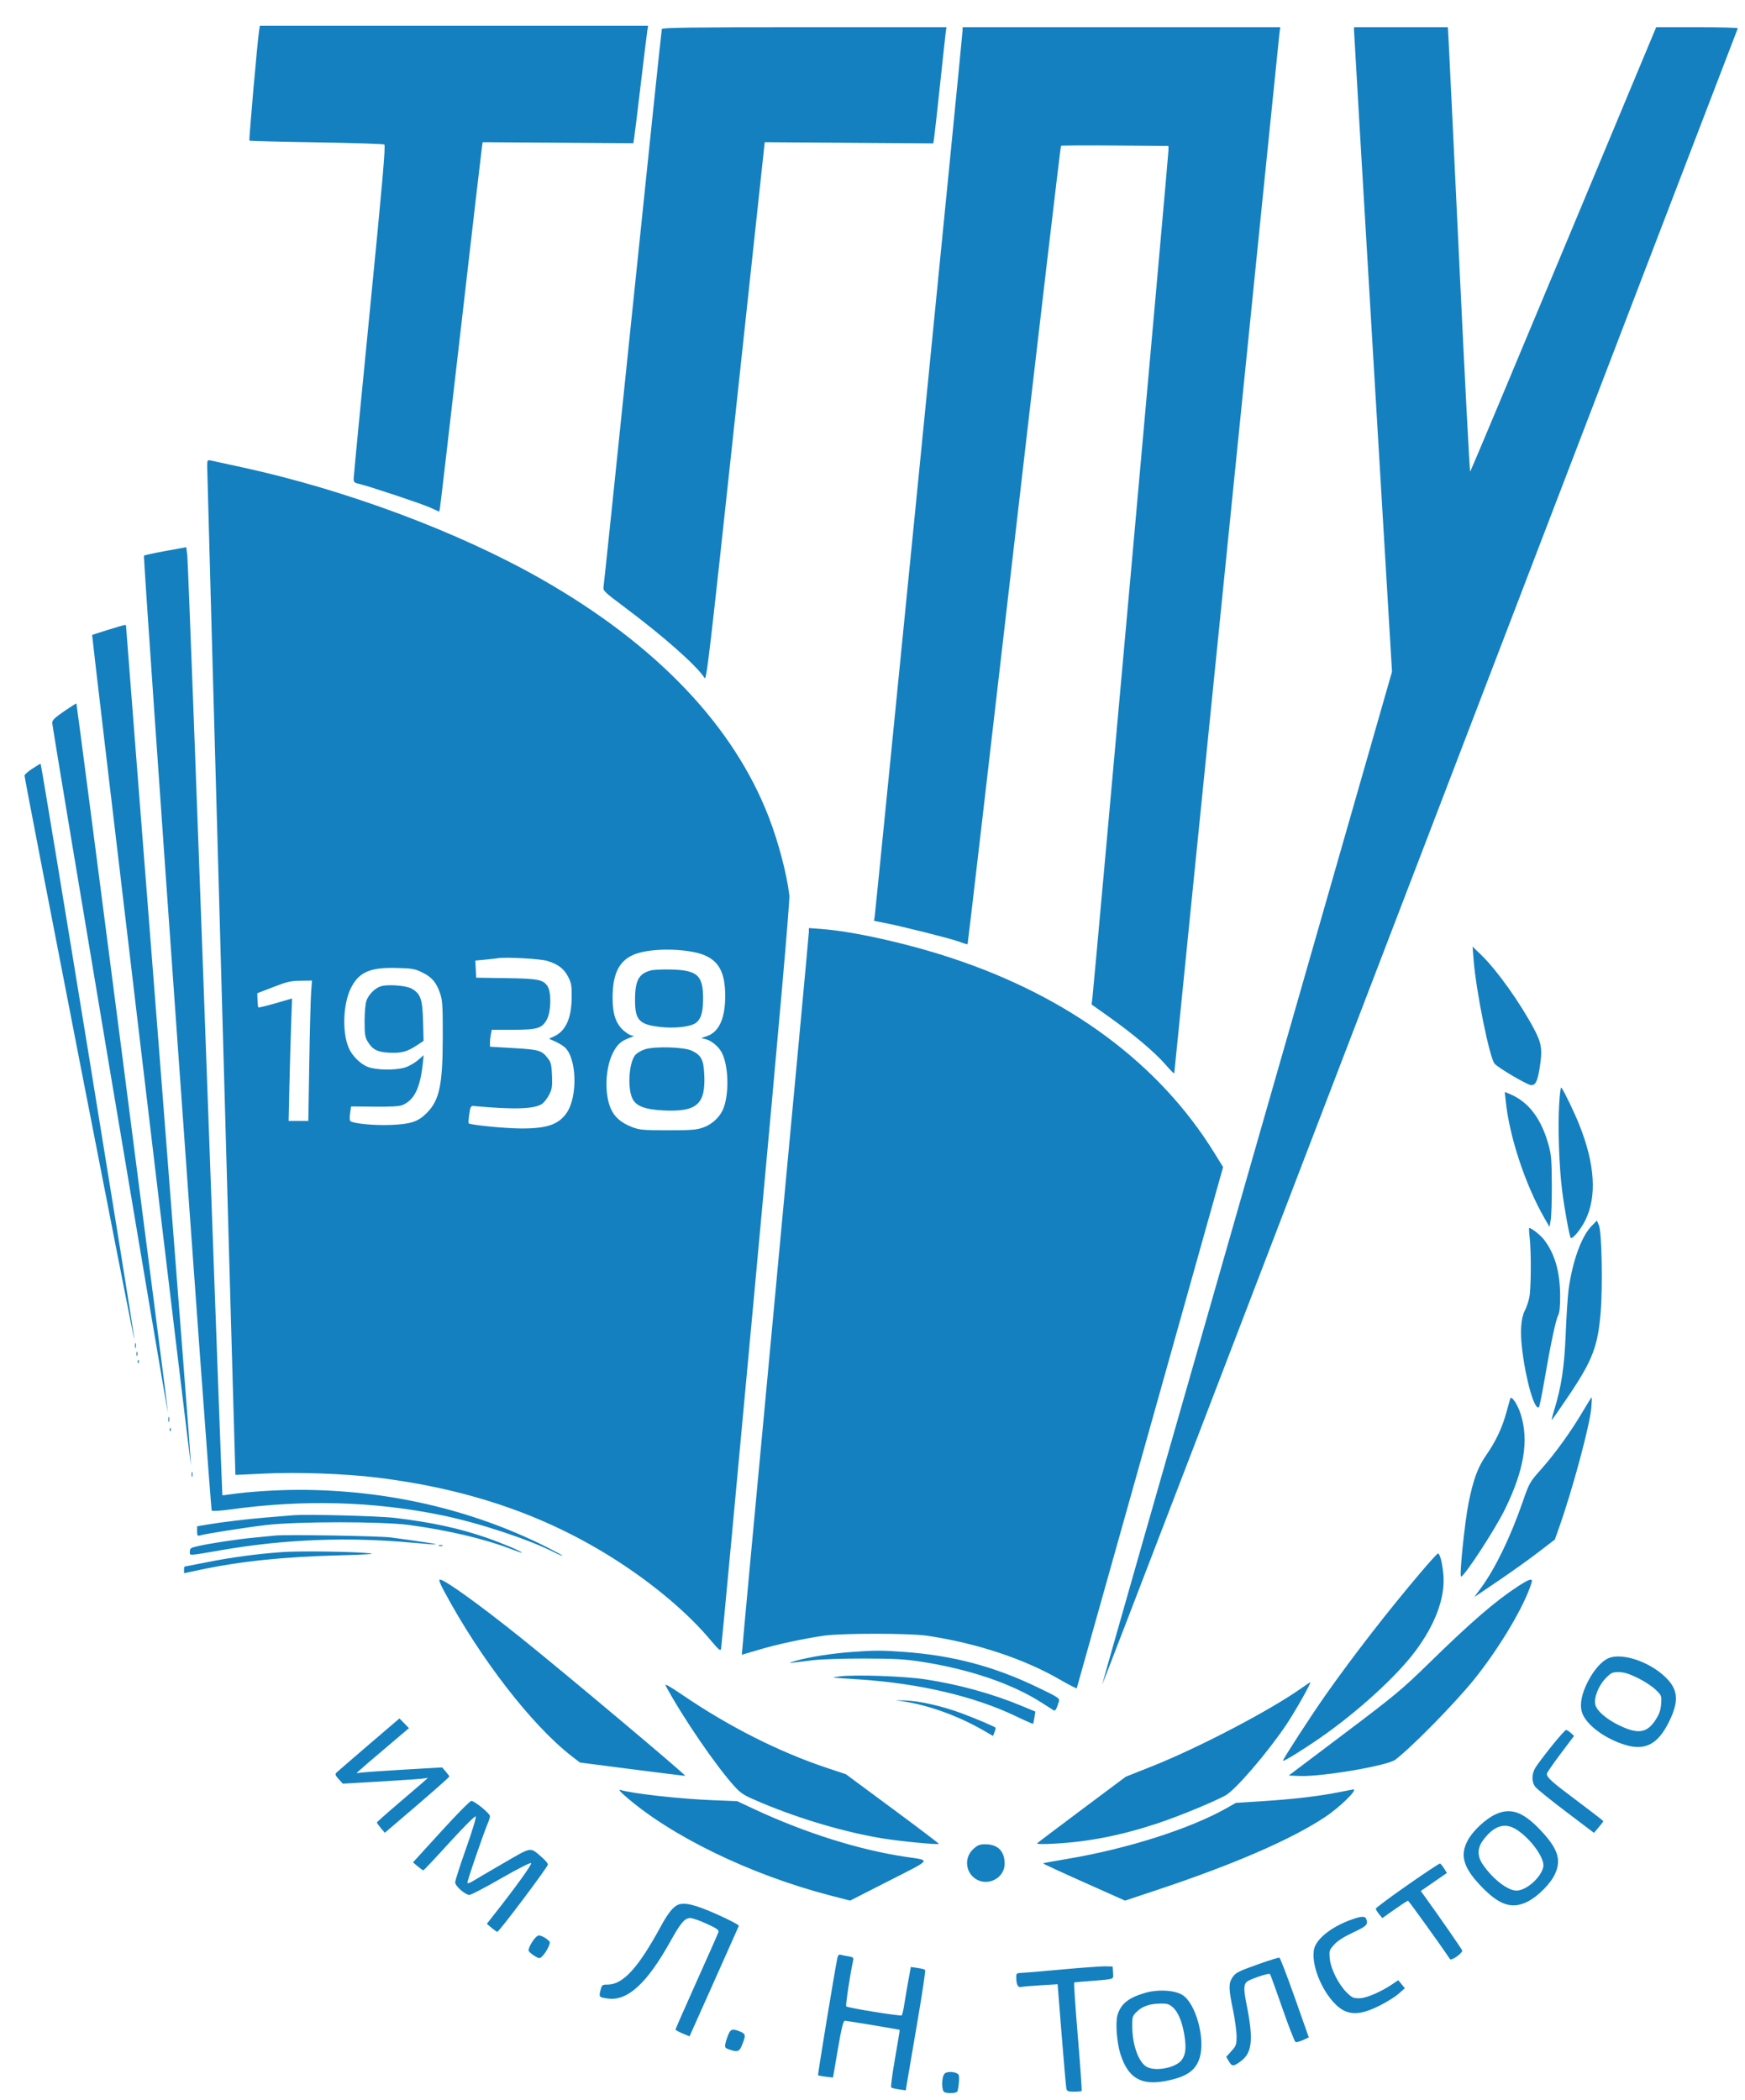 <svg width="59" height="71" viewBox="0 0 59 71" fill="none" xmlns="http://www.w3.org/2000/svg">
<g clip-path="url(#clip0_35_918)">
<path fill-rule="evenodd" clip-rule="evenodd" d="M8.758 1.054C8.699 1.456 8.411 4.732 8.433 4.754C8.446 4.767 9.463 4.793 10.695 4.812C11.926 4.832 12.961 4.864 12.994 4.885C13.042 4.914 12.935 6.143 12.506 10.489C12.203 13.551 11.957 16.114 11.957 16.186C11.958 16.294 11.987 16.323 12.118 16.351C12.427 16.418 14.242 17.022 14.544 17.158L14.85 17.297L14.873 17.19C14.886 17.131 15.206 14.387 15.584 11.092C15.963 7.797 16.283 5.035 16.297 4.954L16.321 4.807L18.867 4.824L21.413 4.841L21.44 4.677C21.455 4.588 21.556 3.766 21.664 2.851C21.772 1.937 21.873 1.117 21.887 1.03L21.913 0.871H15.349H8.785L8.758 1.054ZM22.377 0.981C22.366 1.014 21.924 5.234 21.395 10.358C20.866 15.482 20.422 19.742 20.408 19.825C20.383 19.97 20.409 19.995 21.145 20.546C22.452 21.525 23.559 22.505 23.822 22.918C23.888 23.02 23.986 22.18 24.875 13.919L25.856 4.807L28.705 4.827L31.555 4.847L31.584 4.656C31.601 4.551 31.691 3.739 31.785 2.851C31.879 1.964 31.966 1.166 31.978 1.078L32.001 0.92H27.198C23.4 0.92 22.392 0.932 22.377 0.981ZM32.546 1.03C32.546 1.153 29.623 30.613 29.58 30.928L29.552 31.129L29.86 31.189C30.458 31.303 32.133 31.723 32.415 31.828C32.572 31.887 32.707 31.927 32.715 31.918C32.724 31.909 33.431 25.838 34.287 18.428C35.143 11.017 35.857 4.943 35.873 4.93C35.89 4.916 36.715 4.912 37.705 4.92L39.507 4.935V5.081C39.507 5.238 36.976 33.436 36.933 33.759L36.907 33.955L37.508 34.382C38.322 34.959 39.057 35.581 39.41 35.99C39.571 36.177 39.703 36.309 39.703 36.283C39.703 36.207 43.228 1.351 43.259 1.127L43.287 0.92H37.917H32.546V1.03ZM45.781 1.03C45.78 1.09 46.069 5.992 46.422 11.923L47.065 22.707L42.158 39.819C39.46 49.232 37.258 56.939 37.266 56.947C37.274 56.955 42.109 44.368 48.009 28.977C53.91 13.586 58.746 0.976 58.757 0.956C58.768 0.936 58.151 0.92 57.387 0.92H55.997L52.869 8.414C51.149 12.536 49.727 15.925 49.709 15.944C49.691 15.963 49.526 12.805 49.342 8.926C49.158 5.047 48.995 1.659 48.98 1.396L48.953 0.92H47.367H45.781L45.781 1.03ZM7.005 15.749C7.003 15.949 7.951 49.842 7.959 49.856C7.962 49.859 8.404 49.84 8.944 49.813C10.029 49.757 11.667 49.816 12.743 49.948C15.969 50.345 18.64 51.289 21.051 52.883C22.223 53.657 23.294 54.576 23.987 55.399C24.311 55.785 24.361 55.827 24.381 55.73C24.395 55.67 24.926 49.975 25.563 43.076C26.368 34.352 26.711 30.45 26.688 30.263C26.602 29.54 26.321 28.471 25.993 27.622C24.8 24.53 22.194 21.797 18.336 19.594C15.522 17.986 11.695 16.556 8.156 15.79C7.646 15.68 7.178 15.578 7.118 15.565C7.017 15.542 7.007 15.558 7.005 15.749ZM5.599 18.625C5.215 18.695 4.886 18.767 4.868 18.785C4.827 18.826 7.11 51.009 7.159 51.065C7.179 51.089 7.451 51.072 7.775 51.028C10.256 50.684 12.626 50.748 14.934 51.221C16.183 51.478 17.844 52.024 18.735 52.472C18.89 52.55 19.017 52.603 19.017 52.589C19.017 52.575 18.758 52.435 18.441 52.276C15.923 51.019 13.073 50.364 10.111 50.363C9.362 50.363 8.361 50.428 7.819 50.511C7.659 50.536 7.523 50.551 7.518 50.545C7.512 50.539 7.251 43.447 6.938 34.786C6.624 26.125 6.352 18.917 6.332 18.768L6.297 18.498L5.599 18.625ZM3.657 21.29C3.365 21.379 3.121 21.459 3.115 21.468C3.109 21.477 3.855 27.809 4.774 35.539C5.692 43.269 6.45 49.562 6.457 49.524C6.465 49.486 5.974 43.102 5.367 35.337C4.759 27.572 4.262 21.197 4.262 21.168C4.262 21.104 4.284 21.099 3.657 21.29ZM2.168 24.044C1.842 24.268 1.765 24.344 1.767 24.443C1.769 24.606 5.672 47.868 5.679 47.757C5.684 47.664 2.603 23.798 2.583 23.779C2.577 23.773 2.39 23.892 2.168 24.044ZM1.088 25.988C0.947 26.081 0.83 26.184 0.829 26.217C0.826 26.324 4.526 45.323 4.547 45.303C4.575 45.275 1.404 25.811 1.372 25.816C1.358 25.818 1.23 25.895 1.088 25.988ZM27.348 31.515C27.346 31.593 26.833 37.12 26.207 43.797C25.58 50.474 25.074 55.938 25.082 55.938C25.09 55.938 25.344 55.863 25.647 55.772C26.241 55.592 27.158 55.394 27.865 55.292C28.467 55.206 30.76 55.207 31.345 55.294C33.03 55.546 34.626 56.075 35.856 56.788C36.152 56.959 36.4 57.086 36.406 57.069C36.413 57.052 37.529 53.081 38.886 48.245L41.354 39.452L41.061 38.978C39.199 35.96 36.151 33.699 32.178 32.387C30.672 31.889 28.837 31.481 27.755 31.402L27.35 31.373L27.348 31.515ZM49.823 32.437C49.904 33.494 50.367 35.78 50.536 35.96C50.678 36.111 51.619 36.665 51.759 36.68C51.91 36.697 51.982 36.564 52.052 36.131C52.158 35.483 52.129 35.275 51.864 34.777C51.387 33.882 50.616 32.801 50.092 32.292L49.789 31.999L49.823 32.437ZM23.429 32.179C24.213 32.327 24.514 32.73 24.52 33.637C24.526 34.414 24.316 34.886 23.901 35.026L23.711 35.091L23.852 35.126C24.059 35.177 24.299 35.378 24.407 35.589C24.624 36.013 24.658 36.898 24.477 37.422C24.369 37.737 24.096 38.003 23.765 38.118C23.543 38.195 23.357 38.21 22.571 38.208C21.715 38.206 21.616 38.197 21.354 38.093C20.986 37.947 20.77 37.755 20.646 37.464C20.432 36.961 20.466 36.102 20.721 35.596C20.867 35.305 21.001 35.185 21.299 35.079C21.435 35.031 21.46 35.01 21.382 35.009C21.322 35.007 21.185 34.928 21.079 34.832C20.82 34.599 20.712 34.275 20.712 33.735C20.712 32.94 20.918 32.504 21.394 32.286C21.823 32.09 22.71 32.044 23.429 32.179ZM18.507 32.483C18.875 32.597 19.075 32.751 19.213 33.026C19.32 33.239 19.335 33.329 19.329 33.735C19.319 34.425 19.129 34.847 18.744 35.029L18.564 35.114L18.778 35.21C18.896 35.263 19.042 35.352 19.102 35.409C19.503 35.784 19.536 37.071 19.16 37.619C18.889 38.014 18.489 38.151 17.62 38.147C17.062 38.144 15.904 38.03 15.846 37.972C15.834 37.96 15.843 37.822 15.866 37.665C15.901 37.422 15.922 37.38 16.004 37.387C17.382 37.514 18.077 37.492 18.331 37.313C18.398 37.265 18.504 37.128 18.566 37.009C18.664 36.821 18.677 36.733 18.664 36.367C18.652 36.03 18.628 35.915 18.548 35.808C18.322 35.506 18.251 35.483 17.377 35.431L16.566 35.383V35.249C16.566 35.176 16.58 35.048 16.597 34.964L16.627 34.811L17.344 34.811C18.181 34.811 18.334 34.762 18.499 34.444C18.636 34.179 18.644 33.529 18.511 33.335C18.36 33.113 18.192 33.081 17.105 33.065L16.1 33.05L16.086 32.761L16.071 32.472L16.404 32.44C16.588 32.423 16.782 32.401 16.836 32.391C17.08 32.345 18.273 32.411 18.507 32.483ZM14.278 32.873C14.603 33.031 14.757 33.214 14.883 33.588C14.961 33.822 14.973 34.019 14.97 35.08C14.967 36.688 14.858 37.197 14.419 37.634C14.133 37.92 13.879 38.002 13.208 38.028C12.64 38.05 11.93 37.981 11.844 37.895C11.822 37.873 11.819 37.753 11.838 37.628L11.871 37.402L12.662 37.41C13.196 37.416 13.501 37.4 13.6 37.359C14 37.195 14.201 36.794 14.291 35.986L14.326 35.671L14.12 35.846C14.007 35.943 13.811 36.052 13.684 36.089C13.349 36.186 12.719 36.175 12.439 36.067C12.181 35.968 11.901 35.687 11.786 35.413C11.564 34.883 11.6 33.938 11.862 33.407C12.129 32.864 12.506 32.697 13.407 32.721C13.937 32.734 14.027 32.75 14.278 32.873ZM22.013 32.803C21.605 32.906 21.475 33.139 21.471 33.773C21.466 34.483 21.602 34.634 22.325 34.716C22.797 34.769 23.321 34.714 23.51 34.59C23.698 34.467 23.772 34.231 23.772 33.749C23.772 32.971 23.579 32.797 22.695 32.774C22.411 32.767 22.104 32.78 22.013 32.803ZM10.519 33.551C10.503 33.773 10.475 34.841 10.457 35.923L10.425 37.892H10.092H9.759L9.785 36.706C9.8 36.054 9.826 35.123 9.843 34.637L9.875 33.754L9.315 33.915C9.007 34.004 8.746 34.067 8.735 34.056C8.724 34.046 8.711 33.933 8.707 33.807L8.699 33.576L9.238 33.367C9.7 33.187 9.832 33.157 10.163 33.153L10.548 33.148L10.519 33.551ZM12.87 33.343C12.675 33.405 12.463 33.619 12.389 33.829C12.355 33.926 12.327 34.233 12.327 34.517C12.326 34.944 12.343 35.059 12.424 35.197C12.591 35.479 12.752 35.565 13.158 35.585C13.57 35.606 13.763 35.555 14.091 35.339L14.322 35.186L14.304 34.521C14.283 33.772 14.222 33.597 13.923 33.422C13.736 33.314 13.11 33.266 12.87 33.343ZM21.802 35.472C21.676 35.513 21.528 35.602 21.474 35.67C21.259 35.942 21.211 36.804 21.39 37.151C21.517 37.394 21.815 37.506 22.419 37.537C23.569 37.595 23.865 37.332 23.811 36.3C23.786 35.821 23.709 35.675 23.401 35.522C23.142 35.393 22.146 35.362 21.802 35.472ZM52.716 37.335C52.67 38.124 52.715 39.441 52.815 40.231C52.896 40.874 53.065 41.801 53.109 41.844C53.165 41.901 53.441 41.57 53.597 41.258C53.997 40.461 53.93 39.354 53.4 38.029C53.235 37.615 52.912 36.941 52.798 36.773C52.768 36.728 52.74 36.919 52.716 37.335ZM50.907 37.194C51.03 38.419 51.566 40.041 52.225 41.188L52.391 41.477L52.431 41.237C52.454 41.105 52.471 40.568 52.468 40.044C52.465 39.23 52.45 39.035 52.361 38.713C52.112 37.812 51.685 37.248 51.05 36.983L50.878 36.912L50.907 37.194ZM53.81 41.447C53.47 41.796 53.166 42.636 53.036 43.589C53.007 43.804 52.962 44.476 52.938 45.081C52.893 46.211 52.793 46.875 52.548 47.67C52.494 47.844 52.457 47.992 52.465 48C52.473 48.008 52.737 47.631 53.052 47.162C53.849 45.975 54.028 45.503 54.121 44.347C54.192 43.454 54.156 41.639 54.062 41.423L53.992 41.261L53.81 41.447ZM51.72 41.841C51.776 42.348 51.768 43.579 51.706 43.867C51.676 44.008 51.607 44.208 51.553 44.31C51.425 44.557 51.393 45.007 51.463 45.598C51.589 46.662 51.892 47.706 52.033 47.565C52.053 47.545 52.132 47.16 52.209 46.709C52.425 45.452 52.598 44.631 52.679 44.474C52.732 44.372 52.752 44.18 52.75 43.789C52.746 42.986 52.563 42.36 52.194 41.893C52.074 41.741 51.779 41.511 51.704 41.511C51.693 41.511 51.699 41.659 51.72 41.841ZM4.566 45.497C4.567 45.577 4.578 45.604 4.59 45.557C4.603 45.509 4.602 45.443 4.589 45.41C4.575 45.377 4.565 45.416 4.566 45.497ZM4.613 45.765C4.613 45.833 4.624 45.861 4.638 45.827C4.652 45.793 4.652 45.738 4.638 45.704C4.624 45.671 4.613 45.698 4.613 45.765ZM4.658 46.039C4.661 46.096 4.672 46.107 4.688 46.068C4.702 46.033 4.7 45.99 4.684 45.974C4.668 45.958 4.656 45.987 4.658 46.039ZM51.061 47.282C51.049 47.322 50.991 47.531 50.932 47.746C50.788 48.27 50.571 48.73 50.255 49.182C49.969 49.592 49.817 49.999 49.657 50.789C49.523 51.451 49.334 53.299 49.401 53.295C49.515 53.288 50.549 51.702 50.882 51.023C51.53 49.7 51.697 48.702 51.419 47.813C51.313 47.473 51.098 47.155 51.061 47.282ZM53.511 47.722C53.119 48.388 52.587 49.127 52.111 49.663C51.721 50.102 51.707 50.127 51.486 50.763C51.072 51.955 50.563 53.008 50.09 53.656L49.846 53.989L50.644 53.449C51.084 53.151 51.697 52.714 52.007 52.476L52.57 52.044L52.708 51.656C53.169 50.357 53.752 48.191 53.804 47.587C53.821 47.392 53.826 47.234 53.815 47.235C53.804 47.236 53.668 47.456 53.511 47.722ZM5.693 47.991C5.694 48.072 5.705 48.099 5.718 48.051C5.73 48.003 5.729 47.937 5.716 47.904C5.703 47.871 5.692 47.91 5.693 47.991ZM5.737 48.337C5.739 48.394 5.751 48.406 5.766 48.367C5.781 48.332 5.779 48.289 5.763 48.273C5.746 48.257 5.735 48.286 5.737 48.337ZM6.478 49.849C6.479 49.93 6.49 49.957 6.502 49.91C6.515 49.862 6.514 49.796 6.5 49.763C6.487 49.73 6.477 49.769 6.478 49.849ZM9.899 51.223C9.778 51.234 9.392 51.265 9.042 51.294C8.371 51.348 7.485 51.455 6.971 51.543L6.664 51.595V51.765C6.664 51.904 6.68 51.929 6.75 51.907C6.926 51.852 8.283 51.637 8.993 51.553C10.035 51.429 12.926 51.428 13.84 51.552C15.144 51.728 16.386 52.021 17.265 52.359C17.474 52.44 17.644 52.497 17.644 52.486C17.644 52.446 16.965 52.16 16.438 51.977C15.522 51.661 14.575 51.456 13.355 51.312C12.796 51.245 10.368 51.183 9.899 51.223ZM9.311 51.908C9.217 51.919 8.886 51.951 8.576 51.98C8.005 52.034 7.077 52.176 6.652 52.274C6.45 52.321 6.419 52.345 6.419 52.453C6.419 52.595 6.333 52.6 7.498 52.399C9.633 52.03 11.785 51.948 13.963 52.152C14.379 52.191 14.726 52.215 14.736 52.205C14.752 52.189 14.159 52.099 13.208 51.972C12.827 51.922 9.654 51.869 9.311 51.908ZM14.838 52.254C14.872 52.267 14.927 52.267 14.961 52.254C14.994 52.24 14.967 52.229 14.899 52.229C14.832 52.229 14.805 52.24 14.838 52.254ZM9.561 52.466C8.703 52.526 7.836 52.642 6.994 52.81C6.596 52.889 6.26 52.955 6.247 52.955C6.234 52.955 6.223 53.006 6.223 53.068V53.182L6.75 53.07C8.13 52.777 9.566 52.627 11.493 52.576C12.344 52.554 12.711 52.53 12.522 52.51C11.966 52.45 10.169 52.424 9.561 52.466ZM48.029 53.163C46.926 54.461 45.742 55.989 44.807 57.317C44.333 57.99 43.379 59.462 43.379 59.518C43.379 59.568 44.036 59.163 44.654 58.734C45.906 57.864 47.215 56.671 47.854 55.816C48.521 54.924 48.858 54.024 48.805 53.274C48.776 52.874 48.688 52.514 48.618 52.514C48.596 52.514 48.331 52.806 48.029 53.163ZM15.008 53.774C16.223 56.048 17.973 58.313 19.324 59.362L19.607 59.581L21.383 59.81C22.359 59.935 23.162 60.035 23.167 60.03C23.197 60 19.023 56.495 17.62 55.372C16.195 54.231 15.033 53.395 14.871 53.395C14.828 53.395 14.874 53.523 15.008 53.774ZM51.314 53.631C50.545 54.134 49.739 54.831 48.306 56.232C47.406 57.111 47.17 57.308 45.449 58.606L43.573 60.021L43.945 60.036C44.699 60.065 46.914 59.688 47.178 59.485C47.747 59.049 49.181 57.588 49.836 56.779C50.695 55.715 51.546 54.284 51.783 53.505C51.835 53.335 51.72 53.366 51.314 53.631ZM28.808 55.843C28.149 55.89 27.382 56.01 26.933 56.135C26.571 56.236 26.575 56.236 27.473 56.124C27.755 56.089 28.494 56.064 29.213 56.066C30.242 56.067 30.584 56.086 31.149 56.173C32.78 56.425 34.222 56.916 35.226 57.562C35.41 57.68 35.588 57.794 35.622 57.814C35.682 57.85 35.715 57.794 35.803 57.514C35.835 57.41 35.785 57.377 35.087 57.041C33.609 56.329 32.219 55.961 30.559 55.841C29.806 55.787 29.587 55.787 28.808 55.843ZM54.379 56.056C54.155 56.154 53.901 56.439 53.702 56.817C53.484 57.23 53.408 57.589 53.48 57.858C53.586 58.249 54.158 58.71 54.833 58.947C55.6 59.218 56.054 58.995 56.456 58.152C56.751 57.532 56.735 57.158 56.397 56.785C55.876 56.209 54.867 55.845 54.379 56.056ZM55.364 56.717C55.584 56.824 55.858 57.002 55.974 57.114C56.181 57.315 56.184 57.322 56.164 57.599C56.148 57.812 56.104 57.942 55.98 58.133C55.686 58.592 55.378 58.636 54.721 58.312C54.303 58.105 53.991 57.833 53.94 57.63C53.883 57.403 54.041 56.992 54.281 56.742C54.472 56.543 54.51 56.525 54.727 56.525C54.904 56.525 55.068 56.574 55.364 56.717ZM28.404 56.668C28.061 56.71 28.035 56.706 29.042 56.771C31.074 56.903 32.945 57.342 34.352 58.017C34.661 58.166 34.921 58.28 34.929 58.272C34.937 58.264 34.958 58.168 34.975 58.058L35.007 57.859L34.573 57.678C33.563 57.256 32.406 56.937 31.272 56.767C30.558 56.661 28.925 56.604 28.404 56.668ZM22.504 56.978C23.064 58.026 24.216 59.712 24.841 60.394C25.068 60.642 25.154 60.693 25.766 60.95C27.068 61.496 28.591 61.943 29.847 62.147C30.44 62.243 31.708 62.366 31.743 62.331C31.753 62.321 31.049 61.787 30.18 61.145L28.6 59.976L27.968 59.766C26.338 59.222 24.651 58.371 23.058 57.285C22.645 57.004 22.465 56.904 22.504 56.978ZM43.999 57.07C42.942 57.818 40.534 59.078 38.968 59.701L38.061 60.062L36.59 61.161C35.782 61.766 35.097 62.282 35.071 62.308C35.038 62.34 35.229 62.346 35.634 62.324C36.806 62.262 37.901 62.047 39.147 61.634C39.856 61.398 40.986 60.934 41.43 60.696C41.766 60.516 42.862 59.241 43.501 58.287C43.796 57.845 44.348 56.867 44.301 56.867C44.293 56.867 44.157 56.959 43.999 57.07ZM30.34 57.485C31.268 57.595 32.344 57.97 33.269 58.505L33.576 58.682L33.626 58.55C33.654 58.478 33.669 58.411 33.66 58.402C33.62 58.362 32.971 58.086 32.534 57.924C31.857 57.672 31.123 57.504 30.61 57.483C30.367 57.473 30.246 57.474 30.34 57.485ZM12.473 58.974C11.907 59.459 11.414 59.885 11.378 59.92C11.323 59.974 11.335 60.011 11.451 60.141L11.591 60.296L12.939 60.218C13.68 60.175 14.325 60.129 14.373 60.114C14.42 60.1 14.458 60.096 14.458 60.106C14.458 60.116 14.072 60.451 13.6 60.851C13.129 61.251 12.743 61.592 12.743 61.608C12.743 61.625 12.803 61.71 12.877 61.798L13.012 61.956L14.103 61.022C14.703 60.508 15.193 60.073 15.192 60.055C15.191 60.036 15.136 59.96 15.069 59.884L14.948 59.746L13.588 59.825C12.84 59.869 12.184 59.916 12.13 59.931C12.002 59.967 11.985 59.983 13.003 59.118L13.827 58.419L13.668 58.254C13.58 58.164 13.505 58.091 13.505 58.091C13.505 58.091 13.039 58.489 12.473 58.974ZM52.458 59.031C52.216 59.334 51.972 59.658 51.915 59.752C51.781 59.973 51.78 60.239 51.913 60.407C51.969 60.478 52.438 60.857 52.954 61.247L53.894 61.958L54.052 61.772C54.139 61.67 54.21 61.575 54.209 61.562C54.208 61.549 53.81 61.24 53.324 60.877C52.463 60.234 52.301 60.089 52.301 59.963C52.301 59.929 52.508 59.627 52.76 59.292L53.22 58.682L53.112 58.581C53.053 58.526 52.981 58.481 52.951 58.481C52.922 58.481 52.7 58.729 52.458 59.031ZM21.084 60.666C22.626 62.043 25.357 63.373 28.09 64.08L28.743 64.249L30.06 63.578C31.54 62.824 31.49 62.899 30.595 62.765C29.04 62.531 27.227 61.96 25.537 61.173L24.924 60.887L24.153 60.857C22.997 60.812 21.385 60.634 20.962 60.504C20.912 60.489 20.968 60.562 21.084 60.666ZM45.267 60.585C44.601 60.718 43.738 60.819 42.71 60.886L41.786 60.945L41.459 61.13C40.241 61.818 38.117 62.496 36.133 62.83C35.665 62.908 35.275 62.98 35.266 62.989C35.257 62.998 35.877 63.285 36.644 63.627L38.039 64.249L39.153 63.878C41.715 63.025 43.665 62.179 44.798 61.426C45.318 61.082 45.946 60.46 45.744 60.492C45.724 60.495 45.509 60.537 45.267 60.585ZM14.91 61.918L13.964 62.956L14.123 63.09C14.211 63.164 14.297 63.225 14.314 63.225C14.331 63.225 14.726 62.805 15.192 62.292C15.68 61.757 16.059 61.379 16.084 61.403C16.108 61.428 15.97 61.888 15.758 62.486C15.555 63.057 15.39 63.573 15.39 63.632C15.392 63.758 15.73 64.056 15.873 64.056C15.927 64.056 16.408 63.805 16.942 63.497C17.493 63.181 17.933 62.957 17.957 62.98C17.996 63.018 17.451 63.775 16.7 64.728L16.46 65.034L16.62 65.168C16.709 65.243 16.797 65.303 16.816 65.303C16.876 65.303 18.526 63.108 18.525 63.029C18.524 62.989 18.431 62.877 18.317 62.78C17.905 62.43 18.007 62.414 17.001 62.996C16.506 63.283 16.041 63.556 15.967 63.602C15.895 63.648 15.821 63.671 15.803 63.654C15.778 63.629 16.343 61.983 16.518 61.572C16.544 61.51 16.566 61.429 16.566 61.391C16.566 61.303 16.043 60.877 15.937 60.878C15.892 60.879 15.43 61.346 14.91 61.918ZM50.56 61.335C50.229 61.489 49.803 61.887 49.63 62.205C49.352 62.713 49.473 63.133 50.078 63.764C50.693 64.406 51.124 64.549 51.651 64.282C52.004 64.104 52.424 63.679 52.578 63.345C52.803 62.854 52.666 62.467 52.039 61.819C51.476 61.237 51.062 61.101 50.56 61.335ZM51.274 61.847C51.764 62.158 52.248 62.838 52.179 63.119C52.09 63.483 51.602 63.91 51.273 63.91C50.971 63.91 50.456 63.506 50.124 63.01C49.947 62.746 49.951 62.469 50.137 62.217C50.505 61.716 50.876 61.594 51.274 61.847ZM32.907 62.506C32.577 62.808 32.646 63.341 33.042 63.546C33.455 63.759 33.968 63.458 33.968 63.003C33.968 62.574 33.737 62.344 33.308 62.344C33.123 62.344 33.053 62.373 32.907 62.506ZM47.583 63.728C46.997 64.137 46.518 64.494 46.517 64.521C46.517 64.547 46.566 64.631 46.627 64.705L46.737 64.84L47.154 64.546C47.383 64.384 47.586 64.252 47.605 64.252C47.63 64.252 48.718 65.763 49.025 66.226C49.072 66.296 49.468 66.013 49.437 65.931C49.414 65.873 48.628 64.738 48.201 64.149L48.038 63.924L48.48 63.619L48.922 63.314L48.825 63.16C48.771 63.075 48.71 63.001 48.688 62.995C48.666 62.989 48.169 63.319 47.583 63.728ZM22.914 64.394C22.754 64.465 22.574 64.692 22.349 65.108C21.583 66.52 21.066 67.088 20.544 67.088C20.361 67.088 20.35 67.097 20.302 67.284C20.245 67.508 20.255 67.518 20.551 67.559C21.218 67.65 21.875 67.05 22.669 65.621C23.014 65.001 23.153 64.838 23.339 64.838C23.414 64.838 23.665 64.926 23.897 65.033C24.247 65.194 24.314 65.243 24.29 65.318C24.274 65.368 23.941 66.12 23.55 66.99C23.16 67.86 22.84 68.587 22.84 68.606C22.84 68.625 22.947 68.684 23.077 68.739L23.314 68.837L24.137 66.997C24.59 65.984 24.969 65.133 24.981 65.103C24.992 65.074 24.665 64.901 24.252 64.717C23.494 64.38 23.138 64.294 22.914 64.394ZM45.647 64.908C44.99 65.152 44.492 65.557 44.427 65.903C44.303 66.568 44.912 67.758 45.498 67.992C45.802 68.113 46.135 68.056 46.654 67.795C46.888 67.677 47.175 67.498 47.29 67.396L47.5 67.21L47.388 67.075L47.276 66.939L47.103 67.057C46.706 67.328 46.203 67.546 45.969 67.55C45.763 67.552 45.715 67.531 45.54 67.361C45.259 67.087 44.993 66.559 44.961 66.21C44.937 65.941 44.943 65.92 45.11 65.736C45.227 65.607 45.437 65.472 45.751 65.326C46.215 65.109 46.265 65.056 46.193 64.867C46.152 64.763 46.011 64.773 45.647 64.908ZM17.99 65.65C17.911 65.773 17.859 65.905 17.873 65.942C17.887 65.98 17.975 66.057 18.068 66.115C18.224 66.21 18.244 66.213 18.323 66.141C18.453 66.024 18.624 65.698 18.585 65.641C18.525 65.552 18.311 65.425 18.221 65.425C18.169 65.425 18.073 65.519 17.99 65.65ZM28.311 66.194C28.211 66.687 27.643 70.136 27.66 70.152C27.671 70.163 27.789 70.185 27.922 70.201L28.165 70.23L28.329 69.27C28.453 68.549 28.512 68.311 28.564 68.311C28.642 68.311 30.406 68.604 30.42 68.619C30.425 68.624 30.354 69.057 30.262 69.58C30.171 70.104 30.112 70.547 30.132 70.565C30.152 70.583 30.271 70.613 30.397 70.63L30.625 70.663L30.684 70.306C30.717 70.11 30.872 69.201 31.028 68.286C31.184 67.372 31.298 66.609 31.28 66.591C31.262 66.573 31.145 66.543 31.021 66.525L30.796 66.492L30.717 66.925C30.674 67.162 30.612 67.522 30.58 67.724C30.549 67.926 30.508 68.107 30.491 68.127C30.457 68.165 28.675 67.878 28.612 67.824C28.583 67.799 28.744 66.73 28.846 66.271C28.867 66.179 28.845 66.159 28.686 66.132C28.585 66.116 28.465 66.092 28.421 66.079C28.363 66.064 28.331 66.097 28.311 66.194ZM42.595 66.381C41.837 66.65 41.768 66.686 41.656 66.868C41.538 67.061 41.543 67.239 41.689 67.944C41.755 68.267 41.81 68.668 41.81 68.837C41.81 69.119 41.797 69.157 41.635 69.336L41.46 69.53L41.548 69.678C41.657 69.862 41.697 69.863 41.945 69.684C42.337 69.4 42.386 68.954 42.153 67.789C42.03 67.172 42.043 67.035 42.238 66.944C42.517 66.815 42.909 66.697 42.94 66.733C42.957 66.754 43.146 67.274 43.359 67.889C43.572 68.504 43.773 69.018 43.804 69.03C43.836 69.042 43.949 69.012 44.056 68.963L44.252 68.873L43.779 67.532C43.518 66.795 43.284 66.185 43.257 66.177C43.23 66.17 42.932 66.262 42.595 66.381ZM35.904 66.577C35.23 66.639 34.607 66.691 34.519 66.693C34.379 66.697 34.36 66.713 34.361 66.832C34.362 67.09 34.414 67.195 34.526 67.168C34.583 67.155 34.884 67.129 35.194 67.11L35.759 67.076L35.895 68.782C35.97 69.72 36.041 70.537 36.054 70.597C36.074 70.693 36.108 70.707 36.313 70.707C36.443 70.707 36.559 70.697 36.571 70.685C36.584 70.673 36.526 69.846 36.443 68.848C36.36 67.849 36.304 67.025 36.319 67.017C36.333 67.009 36.566 66.987 36.835 66.969C37.105 66.951 37.398 66.924 37.487 66.908C37.643 66.882 37.648 66.873 37.634 66.679L37.62 66.477L37.374 66.47C37.24 66.467 36.578 66.515 35.904 66.577ZM38.698 67.373C38.155 67.536 37.91 67.731 37.789 68.097C37.708 68.344 37.756 69.037 37.883 69.436C38.14 70.245 38.579 70.506 39.413 70.346C40.123 70.21 40.436 69.992 40.567 69.545C40.753 68.905 40.432 67.736 39.99 67.445C39.73 67.273 39.142 67.24 38.698 67.373ZM39.643 67.845C39.831 68.002 39.972 68.341 40.047 68.808C40.115 69.233 40.087 69.468 39.947 69.645C39.731 69.919 39.002 70.041 38.736 69.846C38.472 69.654 38.283 69.089 38.282 68.488C38.281 68.167 38.289 68.144 38.45 67.992C38.641 67.813 38.872 67.736 39.246 67.729C39.449 67.725 39.528 67.748 39.643 67.845ZM24.625 68.778C24.585 68.874 24.54 69.014 24.525 69.09C24.501 69.211 24.516 69.234 24.657 69.283C24.917 69.373 24.996 69.353 25.07 69.176C25.224 68.808 25.22 68.757 25.029 68.677C24.77 68.57 24.706 68.586 24.625 68.778ZM31.941 70.095C31.829 70.206 31.827 70.684 31.937 70.726C32.073 70.778 32.352 70.758 32.372 70.695C32.42 70.545 32.444 70.189 32.411 70.137C32.344 70.033 32.031 70.005 31.941 70.095Z" fill="#1480C0"/>
</g>
<defs>
<clipPath id="clip0_35_918">
<rect width="58.136" height="70.061" fill="white" transform="translate(0.782 0.87)"/>
</clipPath>
</defs>
</svg>
